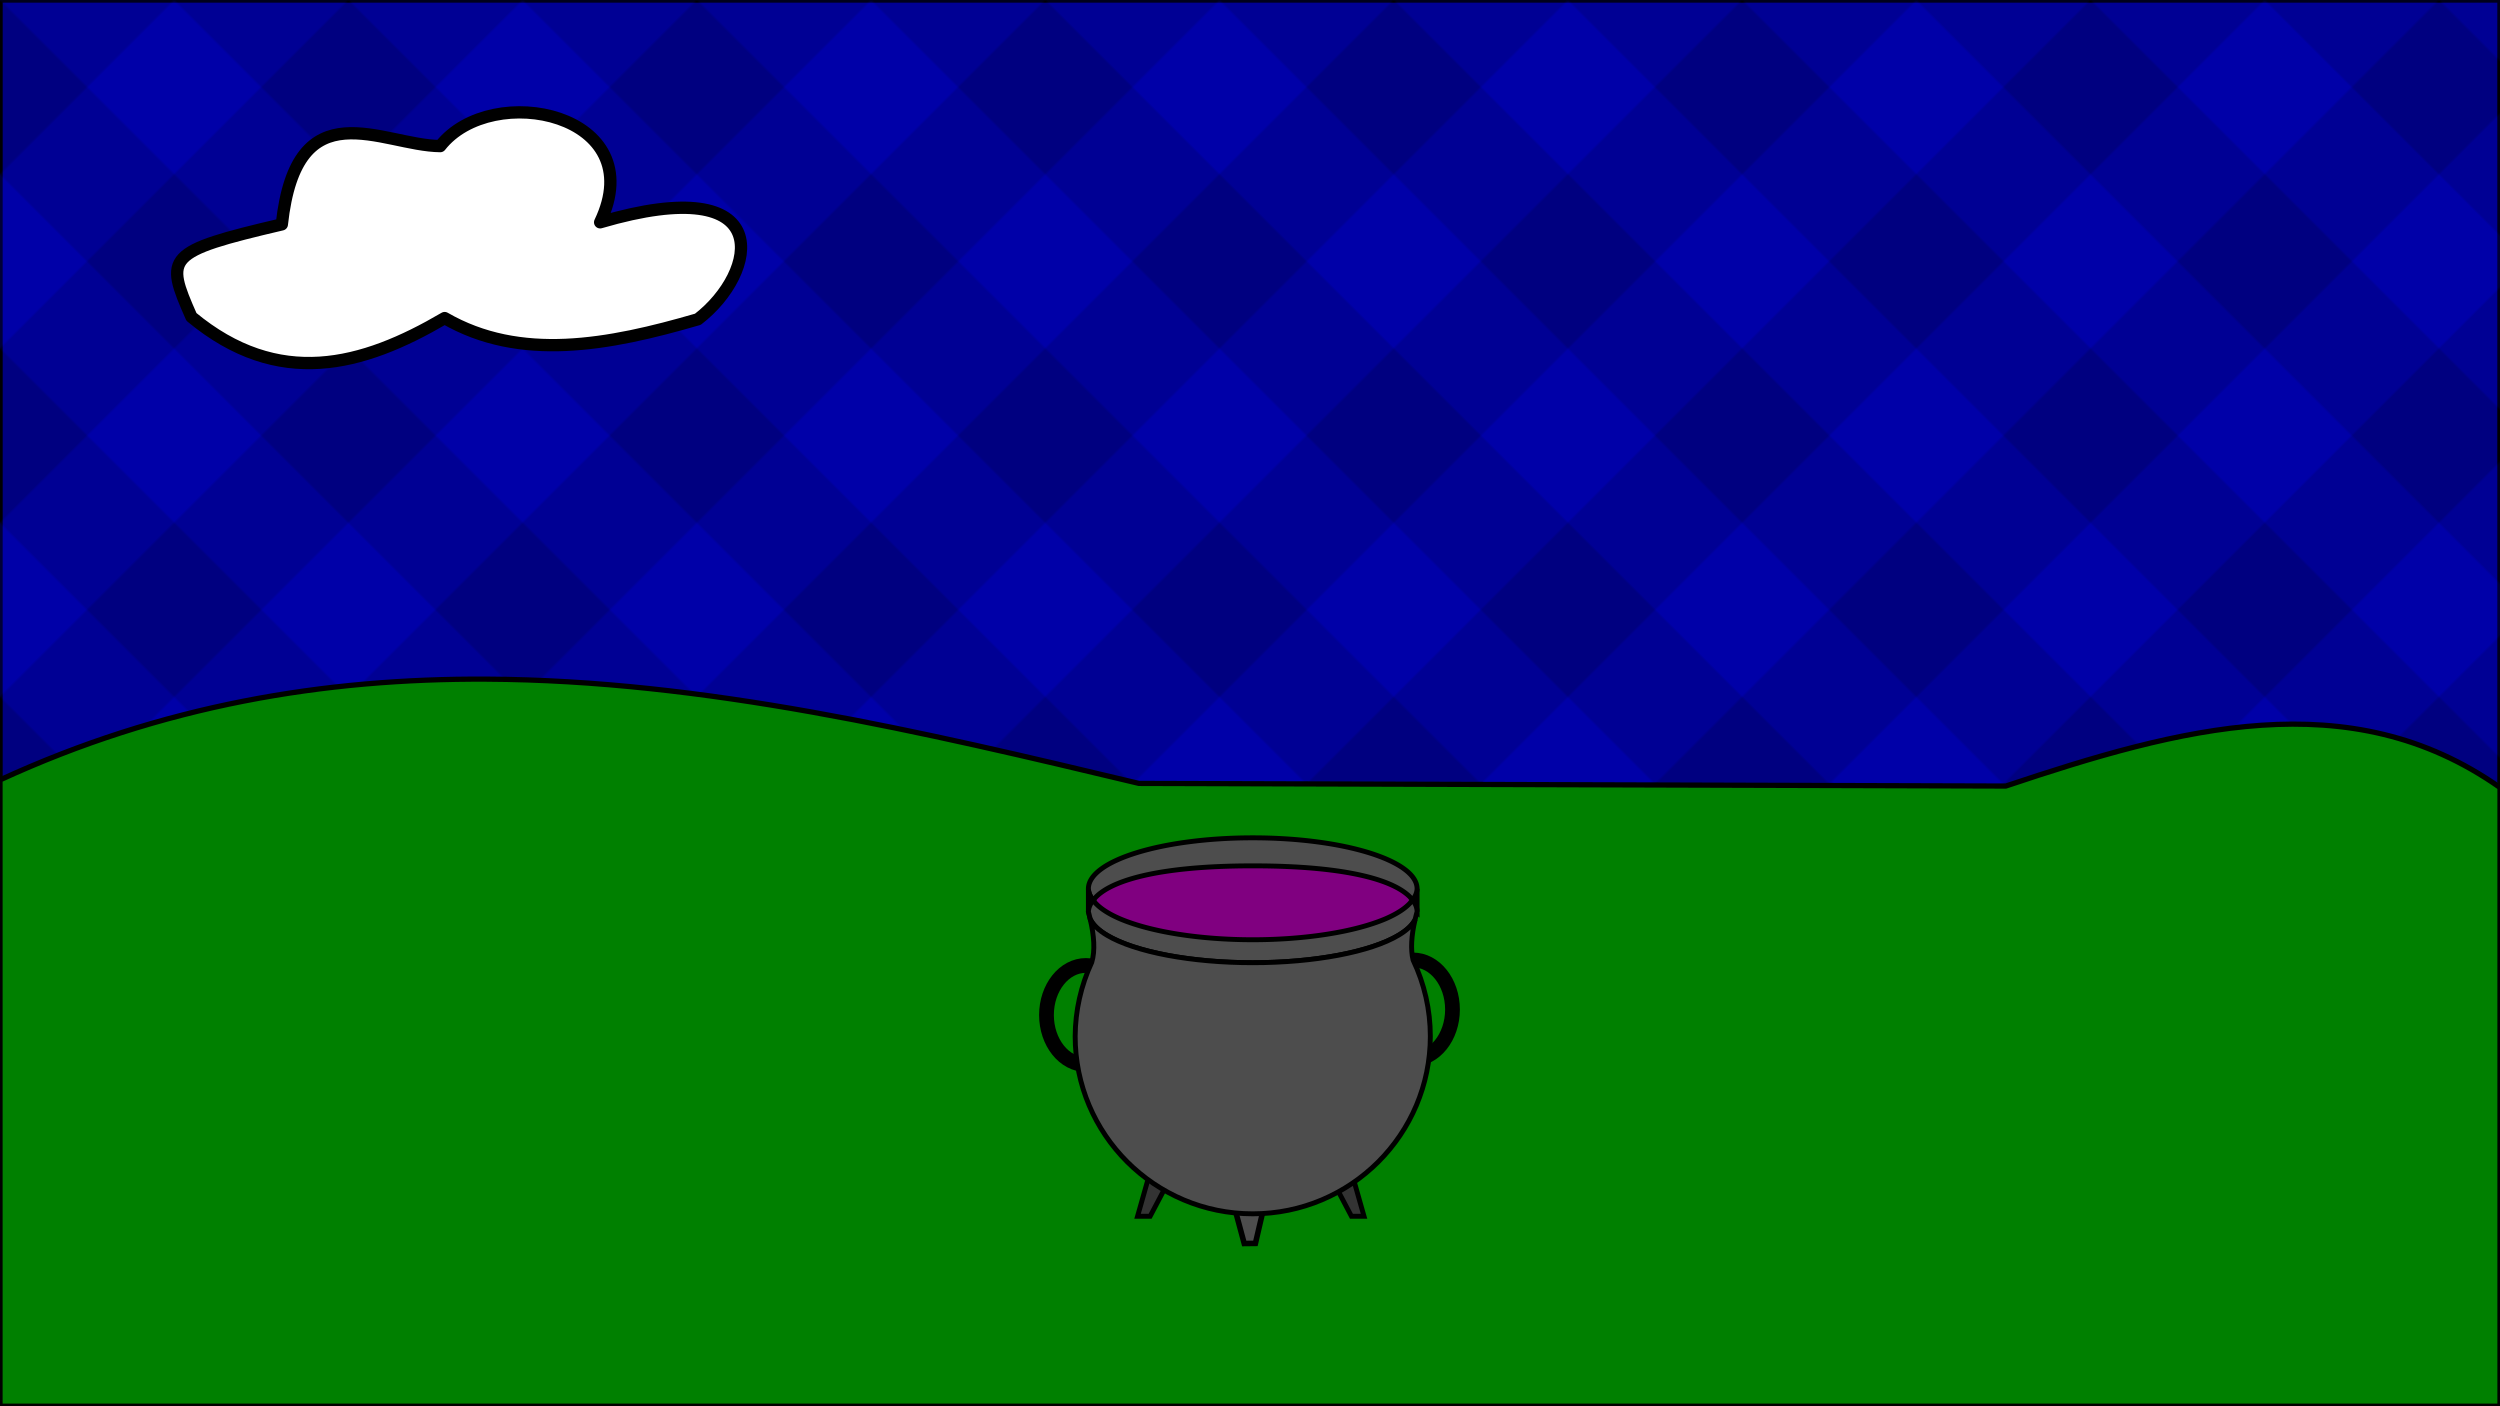<?xml version="1.0" encoding="UTF-8" standalone="no"?>
<!-- Created with Inkscape (http://www.inkscape.org/) -->

<svg
   width="1920"
   height="1080"
   viewBox="0 0 508 285.75"
   version="1.1"
   id="svg1"
   inkscape:version="1.3.2 (091e20ef0f, 2023-11-25)"
   sodipodi:docname="title_bg.svg"
   xml:space="preserve"
   xmlns:inkscape="http://www.inkscape.org/namespaces/inkscape"
   xmlns:sodipodi="http://sodipodi.sourceforge.net/DTD/sodipodi-0.dtd"
   xmlns:xlink="http://www.w3.org/1999/xlink"
   xmlns="http://www.w3.org/2000/svg"
   xmlns:svg="http://www.w3.org/2000/svg"><sodipodi:namedview
     id="namedview1"
     pagecolor="#ffffff"
     bordercolor="#000000"
     borderopacity="0.25"
     inkscape:showpageshadow="2"
     inkscape:pageopacity="0.0"
     inkscape:pagecheckerboard="0"
     inkscape:deskcolor="#d1d1d1"
     inkscape:document-units="mm"
     inkscape:zoom="0.4130652"
     inkscape:cx="699.64742"
     inkscape:cy="683.9114"
     inkscape:window-width="1362"
     inkscape:window-height="764"
     inkscape:window-x="0"
     inkscape:window-y="0"
     inkscape:window-maximized="0"
     inkscape:current-layer="layer2" /><defs
     id="defs1"><pattern
       inkscape:collect="always"
       xlink:href="#Gingham"
       preserveAspectRatio="xMidYMid"
       id="pattern18"
       patternTransform="matrix(0.354,0.354,-0.354,0.354,0,0)"
       x="0"
       y="0" /><pattern
       patternUnits="userSpaceOnUse"
       width="100"
       height="100"
       id="Gingham"
       preserveAspectRatio="xMidYMid"
       patternTransform="scale(0.5,0.5)"
       style="fill:#0000ff"
       inkscape:collect="always"
       inkscape:isstock="true"
       inkscape:label="Gingham">
      <rect
   style="fill-opacity:0.5;stroke:none"
   id="rect3"
   width="50"
   height="50"
   x="50"
   y="0" />
      <rect
   style="stroke:none"
   id="rect4"
   width="50"
   height="50"
   x="50"
   y="50" />
      <rect
   style="fill-opacity:0.5;stroke:none"
   id="rect5"
   width="50"
   height="50"
   x="0"
   y="50" />
    </pattern><inkscape:perspective
       sodipodi:type="inkscape:persp3d"
       inkscape:vp_x="198.65312 : 294.57062 : 1"
       inkscape:vp_y="0 : -1000 : 0"
       inkscape:vp_z="-11.346871 : 294.57062 : 1"
       inkscape:persp3d-origin="93.653129 : 344.07062 : 1"
       id="perspective31" /><inkscape:path-effect
       effect="fillet_chamfer"
       id="path-effect2"
       is_visible="true"
       lpeversion="1"
       nodesatellites_param="F,0,0,1,0,4.929,0,1 @ F,0,0,1,0,5.413,0,1 @ F,0,0,1,0,4.729,0,1 @ F,0,0,1,0,4.295,0,1"
       radius="0"
       unit="px"
       method="auto"
       mode="F"
       chamfer_steps="1"
       flexible="false"
       use_knot_distance="true"
       apply_no_radius="true"
       apply_with_radius="true"
       only_selected="false"
       hide_knots="false" /></defs><g
     inkscape:groupmode="layer"
     id="layer2"
     inkscape:label="Clouds"><rect
       style="opacity:1;fill:#000080;stroke:#000000;stroke-width:1.065;stroke-linecap:round;stroke-linejoin:round;stroke-opacity:1;fill-opacity:1"
       id="rect17"
       width="508"
       height="285.75"
       x="0"
       y="0" /><rect
       style="opacity:0.313;fill:url(#pattern18);stroke:#000000;stroke-width:1.065;stroke-linecap:round;stroke-linejoin:round;stroke-opacity:1;fill-opacity:1"
       id="rect2"
       width="508"
       height="285.75"
       x="0"
       y="0" /><path
       style="opacity:1;fill:#ffffff;fill-opacity:1;stroke:#000000;stroke-width:2.5;stroke-linecap:round;stroke-linejoin:round;stroke-dasharray:none;stroke-opacity:1"
       d="M 38.901,64.397 C 33.497,52.16 33.621,51.132 57.267,45.592 60.3,17.69 77.572,29.572 89.454,29.687 99.958,16.287 132.516,23.088 121.948,45.17 158.216,34.508 154.081,55.45 141.81,64.874 123.532,70.206 105.679,73.499 90.355,64.635 73.574,74.486 56.596,79.06 38.901,64.397 Z"
       id="path18"
       sodipodi:nodetypes="ccccccc" /></g><g
     inkscape:label="Layer 1"
     inkscape:groupmode="layer"
     id="layer1"
     style="display:inline"><path
       id="path1"
       style="opacity:1;fill:#008000;stroke:#000000;stroke-width:1.065;stroke-linecap:round;stroke-linejoin:round"
       d="M 98.878,138.002 C 65.929,137.831 32.988,143.293 0,158.485 V 285.75 H 508 V 160.031 C 477.415,138.48 442.832,147.922 407.583,159.725 l -40.087,-0.122 -136.07,-0.414 h -5.2e-4 C 187.145,148.595 143.002,138.232 98.878,138.002 Z" /><g
       inkscape:label="Layer 1"
       id="layer1-2"
       transform="translate(185.347,117.775)"><ellipse
         style="fill:#800080;stroke:none;stroke-width:2.657;stroke-linecap:round;stroke-linejoin:round"
         id="path1-9"
         ry="9.078"
         rx="31.718"
         cy="65.159"
         cx="69.21" /><ellipse
         style="fill:none;stroke:#000000;stroke-width:3;stroke-linecap:round;stroke-dasharray:none"
         id="path40-6"
         cx="35.313"
         cy="88.476"
         rx="8.015"
         ry="10.07" /><ellipse
         style="fill:none;stroke:#000000;stroke-width:3;stroke-linecap:round;stroke-dasharray:none"
         id="path40"
         cx="101.785"
         cy="87.361"
         rx="8.015"
         ry="10.07" /><path
         style="fill:#333333;stroke:#000000;stroke-width:1;stroke-linecap:round;stroke-dasharray:none"
         d="m 86.643,124.391 2.624,4.982 h 2.555 l -1.977,-6.978"
         id="path39" /><path
         style="fill:#333333;stroke:#000000;stroke-width:1;stroke-linecap:round;stroke-dasharray:none"
         d="m 50.982,124.391 -2.624,4.982 h -2.555 l 1.977,-6.978"
         id="path39-7" /><path
         style="fill:#4d4d4d;stroke:#000000;stroke-width:1.131;stroke-linecap:round;stroke-dasharray:none"
         d="m 71.142,128.918 -1.389,5.965 -2.271,0.025 -1.654,-6.132"
         id="path38" /><path
         d="m 102.607,62.826 c -0.034,0.765 -0.341,1.527 -0.916,2.272 0.605,0.784 0.913,1.588 0.916,2.395 z"
         style="fill:#4d4d4d;stroke:#000000;stroke-linecap:round"
         id="path37" /><path
         d="m 69.211,52.471 c -18.444,-6e-6 -33.395,4.636 -33.396,10.355 a 33.396,10.355 0 0 0 0.963,2.333 c 2.969,-3.946 13.09,-6.993 32.485,-6.992 19.396,9.53e-4 29.426,3.02 32.427,6.931 a 33.396,10.355 0 0 0 0.916,-2.272 C 102.606,57.107 87.655,52.471 69.211,52.471 Z"
         style="fill:#4d4d4d;stroke:#000000;stroke-linecap:round"
         id="path36" /><path
         d="m 36.779,65.159 c -0.606,-0.764 -0.929,-1.547 -0.963,-2.333 v 4.666 c 0.034,-0.787 0.357,-1.569 0.963,-2.333 z"
         style="fill:#4d4d4d;stroke:#000000;stroke-linecap:round"
         id="path35" /><path
         d="m 101.691,65.097 c -0.965,1.369 -2.817,2.664 -5.443,3.805 -6.28,2.687 -16.334,4.278 -27.037,4.279 -10.647,-0.001 -20.653,-1.576 -26.94,-4.241 -2.635,-1.133 -4.503,-2.419 -5.493,-3.782 a 33.396,10.355 0 0 0 -0.963,2.333 c 0.134,0.505 0.257,1.003 0.371,1.494 0.542,1.141 1.682,2.25 3.411,3.279 5.742,3.428 17.158,5.58 29.614,5.582 12.483,-0.002 23.921,-2.162 29.652,-5.601 1.642,-0.982 2.766,-2.039 3.33,-3.131 0.123,-0.529 0.26,-1.07 0.413,-1.624 a 33.396,10.355 0 0 0 -0.916,-2.395 z"
         style="fill:#4d4d4d;stroke:#000000;stroke-linecap:round"
         id="path34" /><path
         d="m 36.186,68.986 c 0.775,3.366 1.029,6.393 0.309,8.785 -2.189,4.705 -3.338,9.828 -3.368,15.017 6.5e-5,19.929 16.156,36.085 36.085,36.085 19.929,-6e-5 36.085,-16.156 36.085,-36.085 -0.004,-5.362 -1.204,-10.657 -3.511,-15.497 -0.515,-2.18 -0.345,-4.933 0.408,-8.176 -0.564,1.092 -1.688,2.149 -3.33,3.131 -5.731,3.439 -17.169,5.599 -29.652,5.601 -12.456,-0.003 -23.873,-2.154 -29.614,-5.582 -1.729,-1.029 -2.869,-2.138 -3.411,-3.279 z"
         style="fill:#4d4d4d;stroke:#000000;stroke-linecap:round"
         id="path33"
         inkscape:export-filename="cauldron.png"
         inkscape:export-xdpi="76.049873"
         inkscape:export-ydpi="76.049873" /></g></g></svg>

